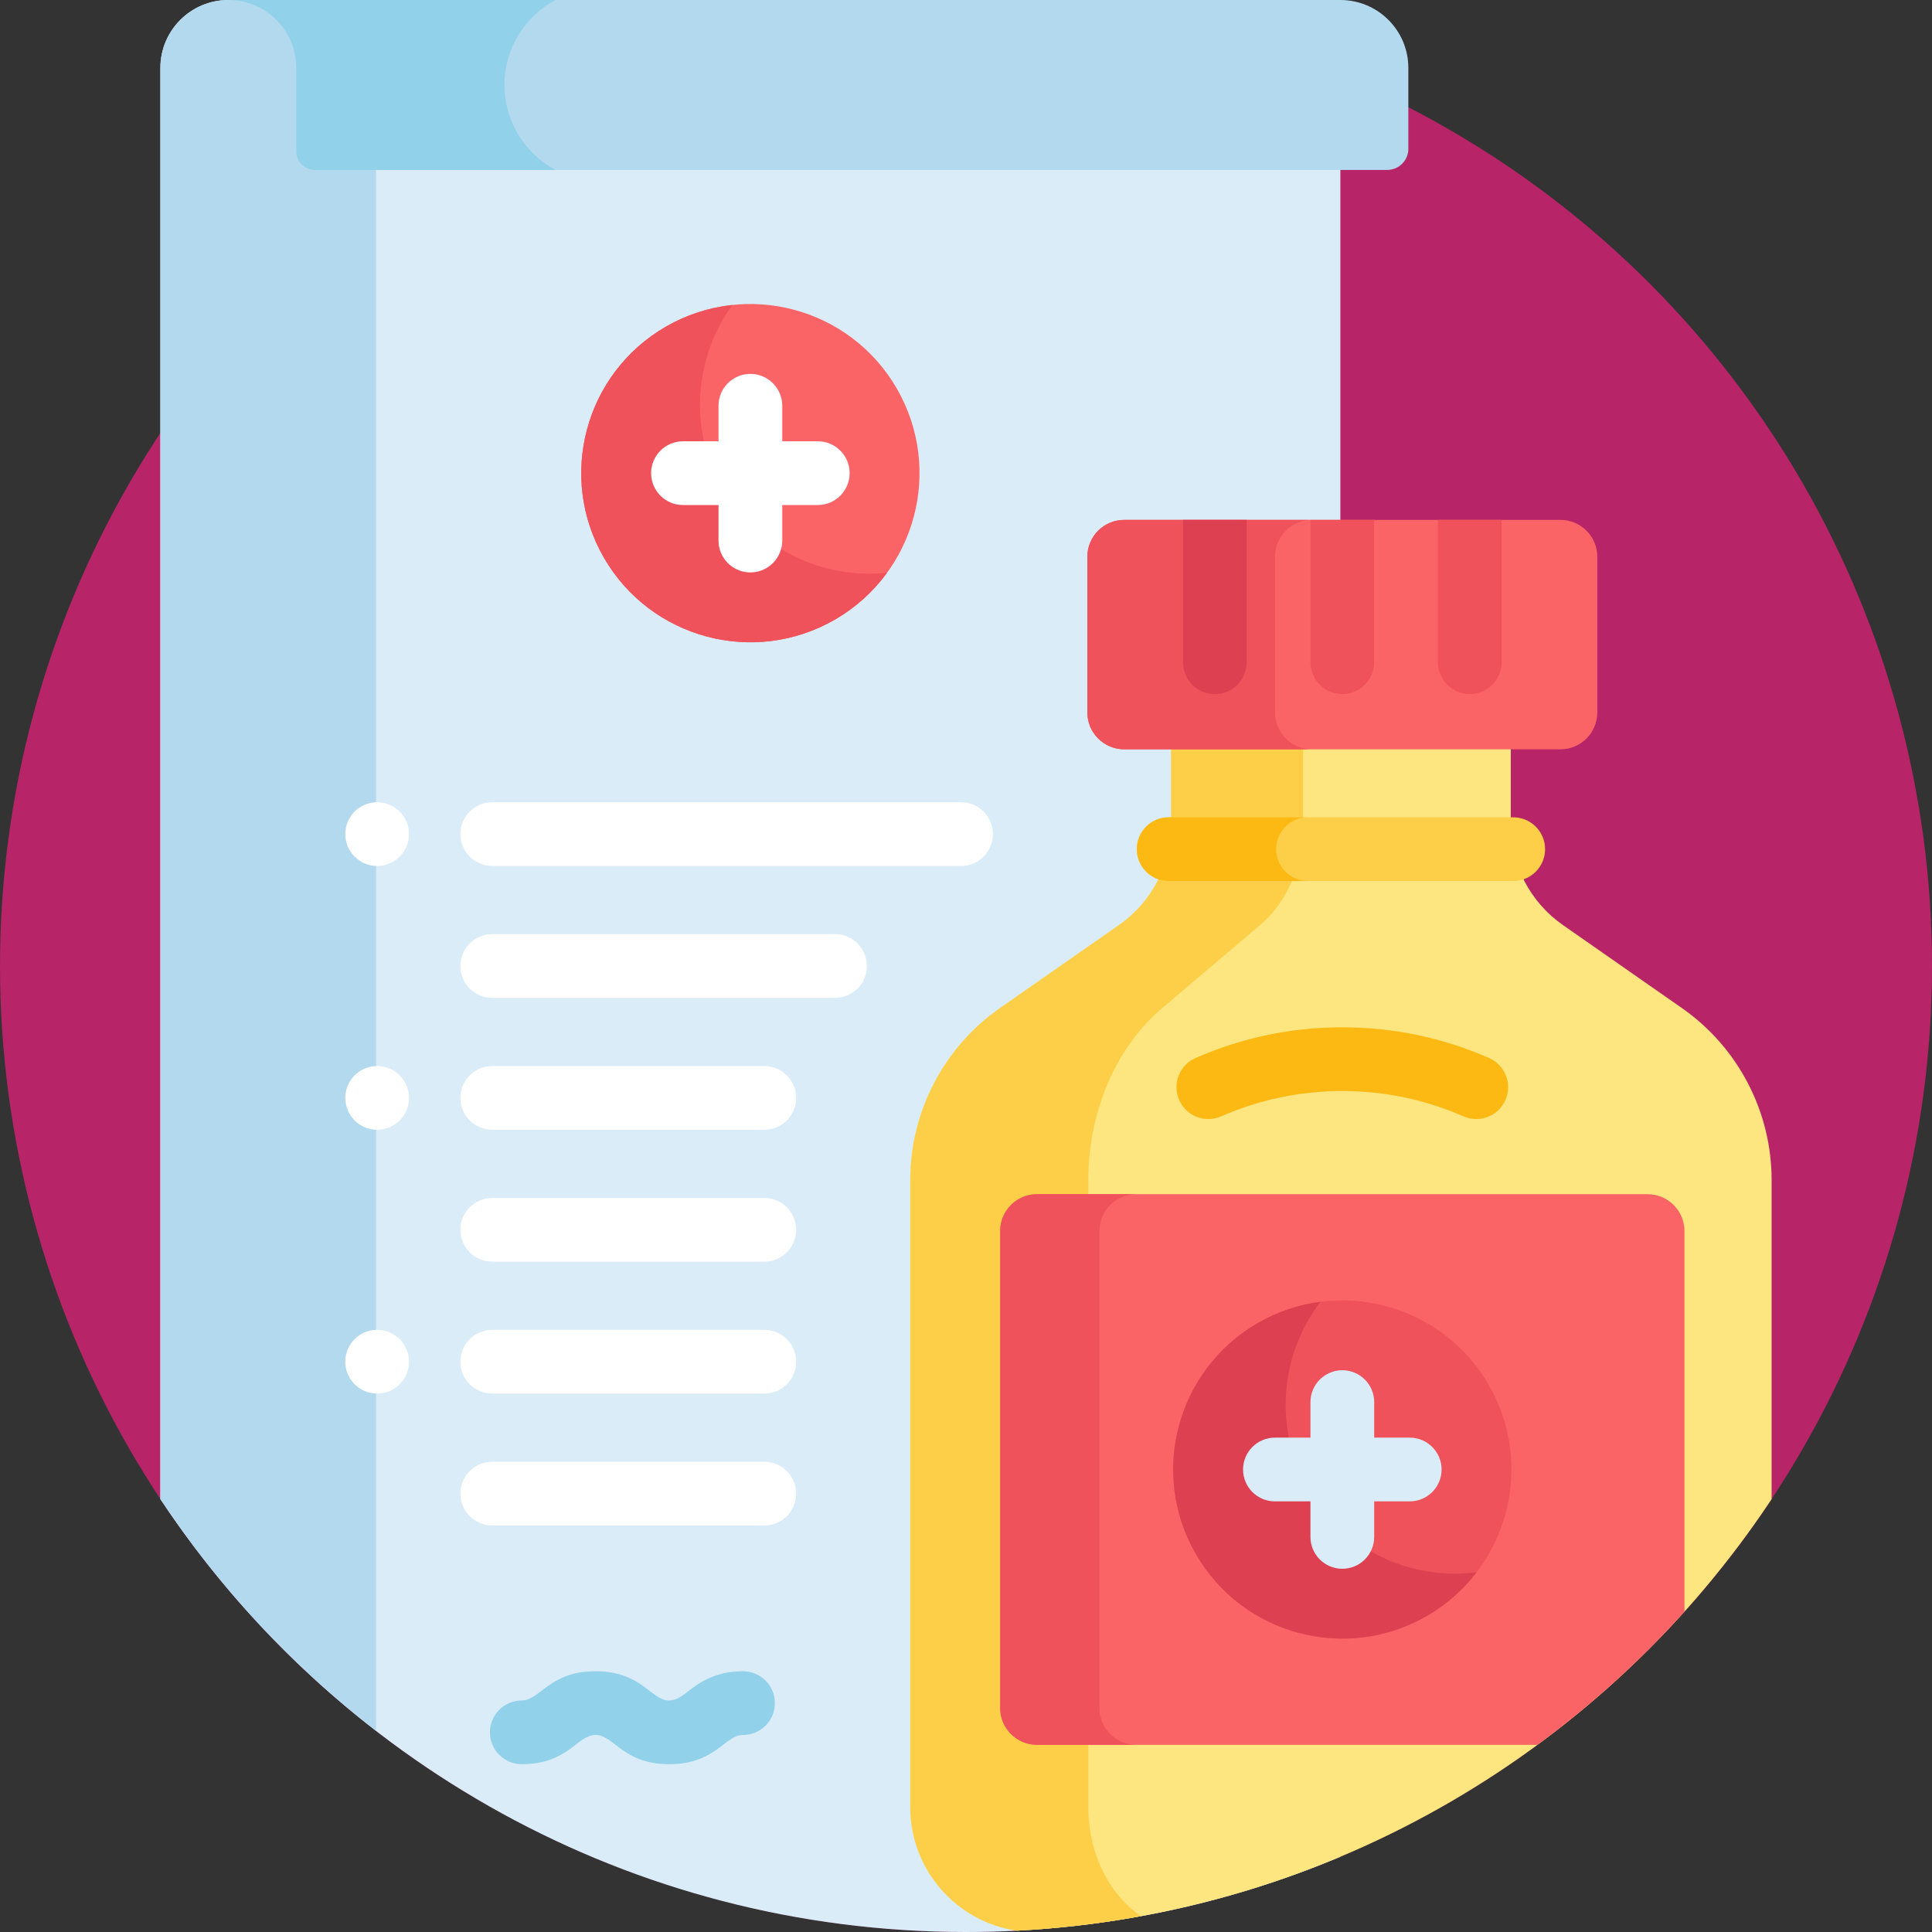 <?xml version="1.0" encoding="iso-8859-1"?>
<!-- Generator: Adobe Illustrator 19.0.0, SVG Export Plug-In . SVG Version: 6.00 Build 0)  -->
<svg version="1.1" id="Capa_1" xmlns="http://www.w3.org/2000/svg" xmlns:xlink="http://www.w3.org/1999/xlink" x="0px" y="0px"
	 viewBox="0 0 512 512" style="enable-background:new 0 0 512 512;" xml:space="preserve">
<rect x="0" y="0" width="512" height="512" fill="#333333" stroke="none"/>
<circle style="fill:#B72467;" cx="256" cy="256" r="256"/>
<path style="fill:#DAECF7;" d="M60.516,0c-9.949,0-18.015,8.065-18.015,18.015c0,19.862,0,356.228,0,379.263
	C88.338,466.408,166.837,511.998,255.995,512h0.01c35.179-0.001,68.698-7.102,99.208-19.941V0H60.518H60.516z"/>
<path style="fill:#B2D9ED;" d="M99.644,0H60.518h-0.002c-9.949,0-18.015,8.065-18.015,18.015c0,19.862,0,356.228,0,379.263
	c15.567,23.477,34.904,44.235,57.143,61.418C99.644,458.696,99.644,0,99.644,0z"/>
<path style="fill:#FB6467;" d="M221.267,164.201c-21.435,12.376-48.849,5.034-61.224-16.401
	c-12.376-21.435-5.036-48.841,16.399-61.217l0.01-0.006c21.435-12.376,48.844-5.031,61.22,16.404
	C250.047,124.416,242.702,151.825,221.267,164.201z"/>
<path style="fill:#EF525A;" d="M191.508,129.633c-9.142-15.834-7.515-34.921,2.594-48.806c-6.042,0.641-12.051,2.516-17.652,5.75
	l-0.01,0.006c-21.435,12.375-28.774,39.782-16.399,61.217c12.376,21.435,39.789,28.777,61.224,16.401
	c5.602-3.235,10.232-7.502,13.808-12.416C217.995,153.597,200.65,145.466,191.508,129.633z"/>
<path style="fill:#92D1EA;" d="M177.361,467.532c-12.309,0-14.667-7.746-19.544-7.746c-4.854,0-7.266,7.746-19.542,7.746
	c-4.664,0-8.445-3.78-8.445-8.445c0-4.664,3.781-8.445,8.445-8.445c4.854,0,7.261-7.746,19.542-7.746
	c15.63,0,15.401,12.575,24.071,5.7c2.864-2.27,7.191-5.7,15.018-5.7c4.664,0,8.445,3.78,8.445,8.445s-3.781,8.445-8.445,8.445
	C192.043,459.786,189.656,467.532,177.361,467.532z"/>
<g>
	<path style="fill:#FFFFFF;" d="M202.55,299.4h-72.1c-4.664,0-8.445-3.78-8.445-8.445c0-4.664,3.781-8.445,8.445-8.445h72.1
		c4.664,0,8.445,3.78,8.445,8.445C210.994,295.62,207.214,299.4,202.55,299.4z"/>
	<path style="fill:#FFFFFF;" d="M221.287,264.445h-90.838c-4.664,0-8.445-3.78-8.445-8.445c0-4.664,3.781-8.445,8.445-8.445h90.838
		c4.664,0,8.445,3.78,8.445,8.445S225.951,264.445,221.287,264.445z"/>
	<path style="fill:#FFFFFF;" d="M99.951,229.489c-4.664,0-8.449-3.78-8.449-8.445c0-4.664,3.777-8.445,8.441-8.445h0.008
		c4.664,0,8.445,3.78,8.445,8.445C108.396,225.709,104.615,229.489,99.951,229.489z"/>
	<path style="fill:#FFFFFF;" d="M99.951,299.4c-4.664,0-8.449-3.78-8.449-8.445c0-4.664,3.777-8.445,8.441-8.445h0.008
		c4.664,0,8.445,3.78,8.445,8.445S104.615,299.4,99.951,299.4z"/>
	<path style="fill:#FFFFFF;" d="M254.691,229.489H130.449c-4.664,0-8.445-3.78-8.445-8.445c0-4.664,3.781-8.445,8.445-8.445H254.69
		c4.664,0,8.445,3.78,8.445,8.445C263.135,225.709,259.354,229.489,254.691,229.489z"/>
	<path style="fill:#FFFFFF;" d="M202.55,334.355h-72.1c-4.664,0-8.445-3.78-8.445-8.445s3.781-8.445,8.445-8.445h72.1
		c4.664,0,8.445,3.78,8.445,8.445S207.214,334.355,202.55,334.355z"/>
	<path style="fill:#FFFFFF;" d="M202.55,369.31h-72.1c-4.664,0-8.445-3.78-8.445-8.445s3.781-8.445,8.445-8.445h72.1
		c4.664,0,8.445,3.78,8.445,8.445S207.214,369.31,202.55,369.31z"/>
	<path style="fill:#FFFFFF;" d="M202.55,404.266h-72.1c-4.664,0-8.445-3.78-8.445-8.445s3.781-8.445,8.445-8.445h72.1
		c4.664,0,8.445,3.78,8.445,8.445S207.214,404.266,202.55,404.266z"/>
	<path style="fill:#FFFFFF;" d="M99.951,369.31c-4.664,0-8.449-3.78-8.449-8.445s3.777-8.445,8.441-8.445h0.008
		c4.664,0,8.445,3.78,8.445,8.445S104.615,369.31,99.951,369.31z"/>
</g>
<path style="fill:#B2D9ED;" d="M355.213,0L355.213,0H60.516c9.949,0,18.015,8.066,18.015,18.015v22.12
	c0,2.708,2.195,4.903,4.903,4.903h284.188c3.096,0,5.605-2.51,5.605-5.605V18.015C373.228,8.066,365.162,0,355.213,0z"/>
<path style="fill:#FFFFFF;" d="M216.719,116.947h-9.417v-9.418c0-4.664-3.781-8.445-8.445-8.445s-8.445,3.78-8.445,8.445v9.418
	h-9.417c-4.664,0-8.445,3.78-8.445,8.445c0,4.665,3.781,8.445,8.445,8.445h9.417v9.417c0,4.664,3.781,8.445,8.445,8.445
	s8.445-3.78,8.445-8.445v-9.417h9.417c4.664,0,8.445-3.78,8.445-8.445S221.383,116.947,216.719,116.947z"/>
<path style="fill:#FDE57F;" d="M469.499,397.279V312.76c0-18.188-8.889-35.227-23.805-45.634l-31.519-21.991
	c-8.646-6.032-13.798-15.908-13.798-26.451V195.2h-90.021v23.485c0,10.542-5.152,20.419-13.798,26.451l-31.52,21.991
	c-14.916,10.407-23.805,27.446-23.805,45.634v166.161c0,16.632,12.276,30.392,28.26,32.726
	C353.047,507.307,425.988,462.9,469.499,397.279z"/>
<path style="fill:#FDCF49;" d="M288.414,478.921V312.76c0-18.188,7.319-35.227,19.6-45.634l25.952-21.991
	c7.119-6.032,11.36-15.908,11.36-26.451V195.2h-34.971v23.485c0,10.542-5.152,20.419-13.798,26.451l-31.52,21.991
	c-14.916,10.407-23.805,27.446-23.805,45.634v166.161c0,16.632,12.276,30.392,28.26,32.726c11.164-0.58,22.136-1.882,32.876-3.847
	C294.044,502.141,288.414,491.332,288.414,478.921z"/>
<path style="fill:#FB6467;" d="M446.4,427.109V326.237c0-5.392-4.371-9.763-9.763-9.763H274.82c-5.392,0-9.763,4.371-9.763,9.763
	V452.63c0,5.392,4.371,9.763,9.763,9.763h132.633C421.616,451.983,434.669,440.154,446.4,427.109z"/>
<path style="fill:#EF525A;" d="M291.364,452.63V326.237c0-5.392,4.371-9.763,9.763-9.763H274.82c-5.392,0-9.763,4.371-9.763,9.763
	V452.63c0,5.392,4.371,9.763,9.763,9.763h26.307C295.735,462.393,291.364,458.022,291.364,452.63z"/>
<path style="fill:#FDCF49;" d="M401.02,233.483h-91.307c-4.664,0-8.445-3.78-8.445-8.445c0-4.664,3.781-8.445,8.445-8.445h91.307
	c4.664,0,8.445,3.78,8.445,8.445C409.464,229.702,405.683,233.483,401.02,233.483z"/>
<g>
	<path style="fill:#FDB913;" d="M338.204,225.038c0-4.664,3.781-8.445,8.445-8.445h-36.936c-4.664,0-8.445,3.78-8.445,8.445
		c0,4.664,3.781,8.445,8.445,8.445h36.936C341.985,233.483,338.204,229.702,338.204,225.038z"/>
	<path style="fill:#FDB913;" d="M320.229,296.563c-3.251,0-6.349-1.888-7.738-5.056c-1.873-4.271,0.071-9.252,4.343-11.125
		c12.313-5.399,25.394-8.137,38.879-8.137c13.508,0,26.589,2.738,38.904,8.137c4.271,1.874,6.216,6.854,4.343,11.125
		c-1.873,4.271-6.855,6.215-11.125,4.343c-10.163-4.457-20.963-6.716-32.1-6.716c-11.158,0-21.957,2.26-32.119,6.716
		C322.513,296.334,321.361,296.563,320.229,296.563z"/>
</g>
<path style="fill:#EF525A;" d="M378.139,428.244c-21.435,12.376-48.849,5.034-61.224-16.401
	c-12.376-21.435-5.036-48.841,16.399-61.217l0.01-0.006c21.435-12.376,48.844-5.031,61.22,16.404
	C406.918,388.459,399.574,415.868,378.139,428.244z"/>
<path style="fill:#DD4050;" d="M346.72,394.634c-9.328-16.156-7.451-35.7,3.215-49.648c-5.69,0.74-11.332,2.586-16.612,5.634
	l-0.01,0.006c-21.435,12.375-28.774,39.782-16.399,61.217s39.789,28.777,61.224,16.401c5.281-3.049,9.702-7.013,13.188-11.573
	C373.914,418.933,356.047,410.788,346.72,394.634z"/>
<path style="fill:#DAECF7;" d="M373.591,380.989h-9.417v-9.418c0-4.664-3.781-8.445-8.445-8.445s-8.445,3.78-8.445,8.445v9.418
	h-9.417c-4.664,0-8.445,3.78-8.445,8.445s3.781,8.445,8.445,8.445h9.417v9.417c0,4.664,3.781,8.445,8.445,8.445
	s8.445-3.78,8.445-8.445v-9.417h9.417c4.664,0,8.445-3.78,8.445-8.445S378.254,380.989,373.591,380.989z"/>
<path style="fill:#FB6467;" d="M413.527,137.776H297.93c-5.398,0-9.774,4.376-9.774,9.774v41.253c0,5.398,4.376,9.774,9.774,9.774
	h115.597c5.398,0,9.774-4.376,9.774-9.774V147.55C423.301,142.152,418.925,137.776,413.527,137.776z"/>
<path style="fill:#EF525A;" d="M337.906,188.803V147.55c0-5.398,4.376-9.774,9.774-9.774h-49.75c-5.398,0-9.774,4.376-9.774,9.774
	v41.253c0,5.398,4.376,9.774,9.774,9.774h49.75C342.282,198.578,337.906,194.202,337.906,188.803z"/>
<path style="fill:#DD4050;" d="M321.942,183.941c4.664,0,8.445-3.78,8.445-8.445v-37.72h-16.889v37.72
	C313.498,180.16,317.279,183.941,321.942,183.941z"/>
<g>
	<path style="fill:#EF525A;" d="M381.07,137.776v37.72c0,4.664,3.781,8.445,8.445,8.445s8.445-3.78,8.445-8.445v-37.72H381.07z"/>
	<path style="fill:#EF525A;" d="M355.729,183.941c4.664,0,8.445-3.78,8.445-8.445v-37.72h-16.889v37.72
		C347.284,180.16,351.065,183.941,355.729,183.941z"/>
</g>
<path style="fill:#92D1EA;" d="M133.691,22.519c0-9.752,5.471-18.223,13.51-22.519H60.516c9.949,0,18.015,8.065,18.015,18.015v22.12
	c0,2.708,2.195,4.903,4.903,4.903h63.767C139.163,40.742,133.691,32.271,133.691,22.519z"/>
<g>
</g>
<g>
</g>
<g>
</g>
<g>
</g>
<g>
</g>
<g>
</g>
<g>
</g>
<g>
</g>
<g>
</g>
<g>
</g>
<g>
</g>
<g>
</g>
<g>
</g>
<g>
</g>
<g>
</g>
</svg>
